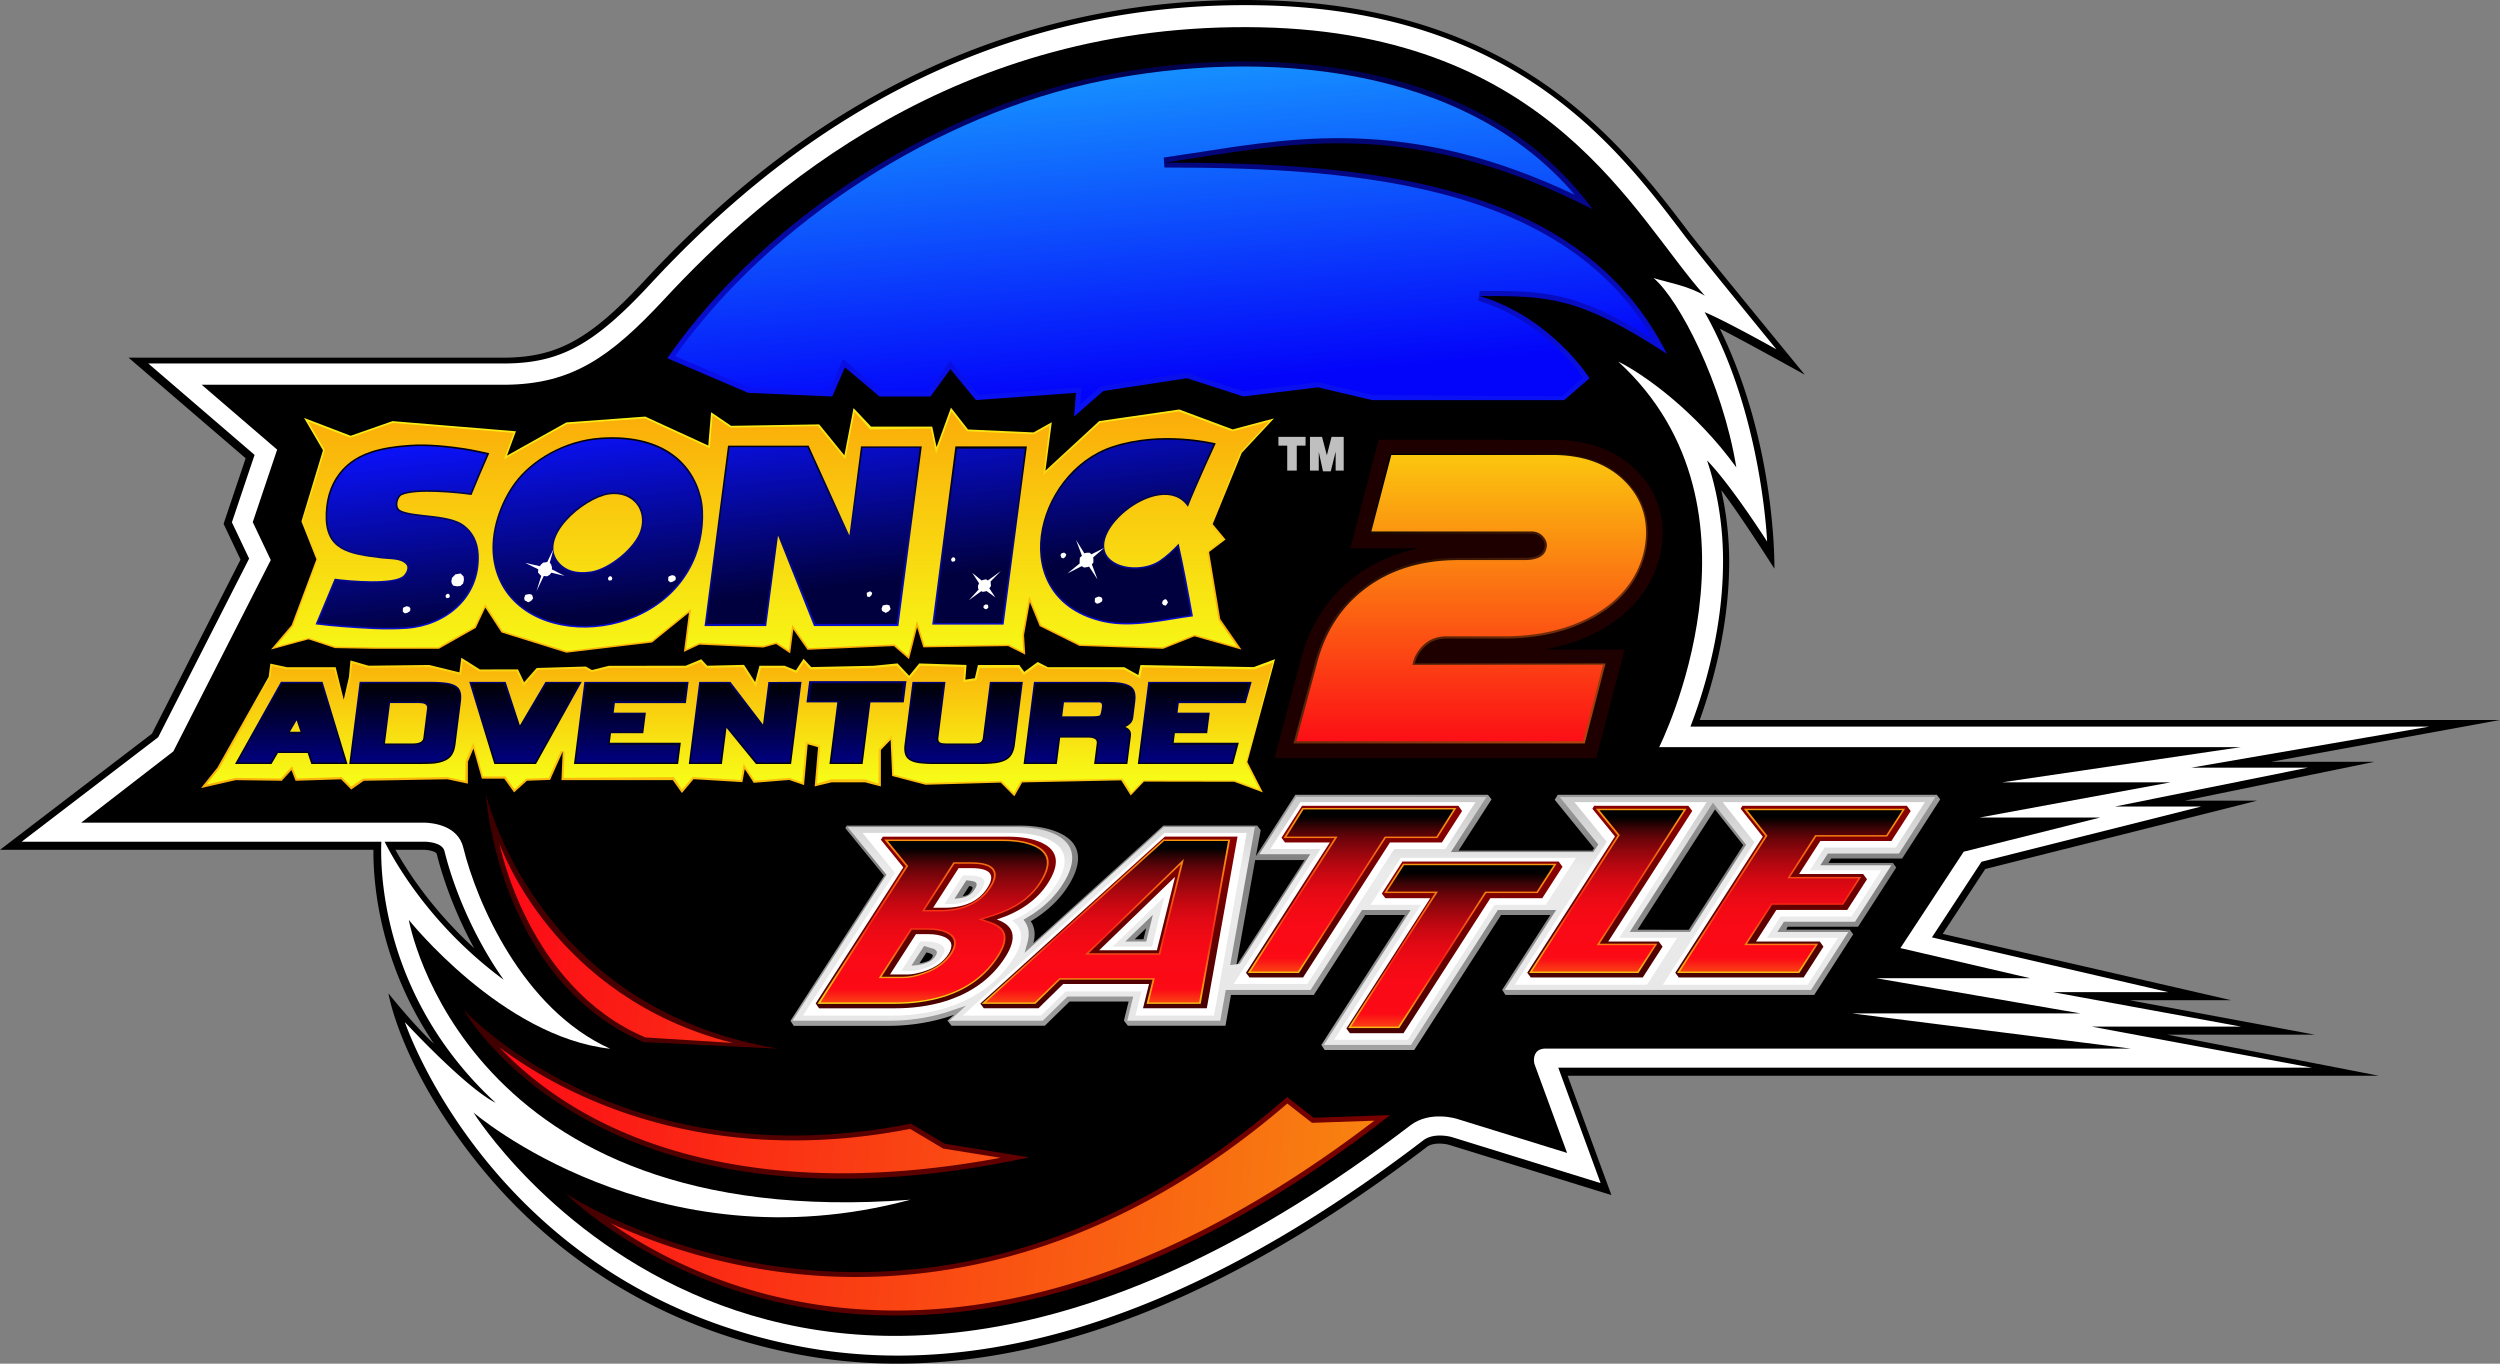 <svg id="레이어_3" data-name="레이어 3" xmlns="http://www.w3.org/2000/svg" xmlns:xlink="http://www.w3.org/1999/xlink" viewBox="0 0 3408.27 1859.08"><rect x="0" y="0" width="3408.27" height="1859.08" fill="#808080" stroke="none"/><defs><style>.cls-1{fill:#fff;}.cls-2{fill:url(#무제_그라디언트_123);}.cls-3{fill:url(#무제_그라디언트_128);}.cls-4{fill:url(#무제_그라디언트_123-2);}.cls-5{fill:url(#무제_그라디언트_128-2);}.cls-6{fill:url(#무제_그라디언트_123-3);}.cls-7{fill:url(#무제_그라디언트_128-3);}.cls-8{fill:url(#무제_그라디언트_164);}.cls-9{fill:url(#무제_그라디언트_150);}.cls-10{fill:url(#무제_그라디언트_189);}.cls-11{fill:url(#무제_그라디언트_185);}.cls-12{fill:url(#무제_그라디언트_194);}.cls-13{fill:url(#무제_그라디언트_185-2);}.cls-14{fill:url(#무제_그라디언트_211);}.cls-15{fill:url(#무제_그라디언트_211-2);}.cls-16{fill:url(#무제_그라디언트_211-3);}.cls-17{fill:url(#무제_그라디언트_211-4);}.cls-18{fill:url(#무제_그라디언트_211-5);}.cls-19{fill:url(#무제_그라디언트_211-6);}.cls-20{fill:url(#무제_그라디언트_211-7);}.cls-21{fill:url(#무제_그라디언트_211-8);}.cls-22{fill:url(#무제_그라디언트_211-9);}.cls-23{fill:url(#무제_그라디언트_177);}.cls-24{fill:url(#무제_그라디언트_177-2);}.cls-25{fill:url(#무제_그라디언트_177-3);}.cls-26{fill:url(#무제_그라디언트_177-4);}.cls-27{fill:url(#무제_그라디언트_177-5);}.cls-28{fill:url(#무제_그라디언트_200);}.cls-29{fill:url(#무제_그라디언트_177-6);}.cls-30{fill:url(#무제_그라디언트_177-7);}.cls-31{fill:url(#무제_그라디언트_177-8);}.cls-32{fill:url(#무제_그라디언트_198);}.cls-33{fill:url(#무제_그라디언트_198-2);}.cls-34{fill:url(#무제_그라디언트_198-3);}.cls-35{fill:url(#무제_그라디언트_198-4);}.cls-36{fill:url(#무제_그라디언트_198-5);}.cls-37{fill:url(#무제_그라디언트_181);}.cls-38{fill:url(#무제_그라디언트_181-2);}.cls-39{fill:url(#무제_그라디언트_199);}.cls-40{fill:url(#무제_그라디언트_181-3);}.cls-41{fill:url(#무제_그라디언트_181-4);}.cls-42{fill:#1f0000;}.cls-43{fill:url(#무제_그라디언트_144);}.cls-44{fill:url(#무제_그라디언트_139);}.cls-45{fill:#bfbfbf;}.cls-46{fill:url(#무제_그라디언트_118);}.cls-47{fill:url(#무제_그라디언트_96);}.cls-48{fill:url(#무제_그라디언트_123-4);}.cls-49{fill:url(#무제_그라디언트_123-5);}.cls-50{fill:url(#무제_그라디언트_123-6);}.cls-51{fill:url(#무제_그라디언트_123-7);}.cls-52{fill:url(#무제_그라디언트_123-8);}.cls-53{fill:url(#무제_그라디언트_123-9);}.cls-54{fill:url(#무제_그라디언트_2);}.cls-55{fill:url(#무제_그라디언트_2-2);}.cls-56{fill:url(#무제_그라디언트_2-3);}.cls-57{fill:url(#무제_그라디언트_2-4);}.cls-58{fill:url(#무제_그라디언트_2-5);}.cls-59{fill:url(#무제_그라디언트_2-6);}.cls-60{fill:url(#무제_그라디언트_86);}.cls-61{fill:url(#무제_그라디언트_86-2);}.cls-62{fill:url(#무제_그라디언트_86-3);}.cls-63{fill:url(#무제_그라디언트_86-4);}.cls-64{fill:url(#무제_그라디언트_86-5);}.cls-65{fill:url(#무제_그라디언트_86-6);}</style><linearGradient id="무제_그라디언트_123" x1="2159.8" y1="3082.3" x2="5432.75" y2="3419.55" gradientTransform="translate(-419.83 -54.93) scale(0.5)" gradientUnits="userSpaceOnUse"><stop offset="0" stop-color="#400000"/><stop offset="1" stop-color="#890000"/></linearGradient><linearGradient id="무제_그라디언트_128" x1="2086.36" y1="3271.68" x2="4873.74" y2="3633.99" gradientTransform="translate(-414.21 -89.15) rotate(-1.97) scale(0.5)" gradientUnits="userSpaceOnUse"><stop offset="0" stop-color="#fc0a16"/><stop offset="1" stop-color="#f7970f"/></linearGradient><linearGradient id="무제_그라디언트_123-2" x1="2206.85" y1="2626.03" x2="5479.77" y2="2963.27" xlink:href="#무제_그라디언트_123"/><linearGradient id="무제_그라디언트_128-2" x1="2159.2" y1="2818.98" x2="4946.48" y2="3181.28" gradientTransform="matrix(0.5, -0.01, 0.01, 0.5, -415.25, -87.82)" xlink:href="#무제_그라디언트_128"/><linearGradient id="무제_그라디언트_123-3" x1="2141.28" y1="3261.72" x2="5414.31" y2="3598.98" xlink:href="#무제_그라디언트_123"/><linearGradient id="무제_그라디언트_128-3" x1="2066.62" y1="3423.27" x2="4853.88" y2="3785.56" xlink:href="#무제_그라디언트_128"/><linearGradient id="무제_그라디언트_164" x1="1607.93" y1="594.88" x2="1607.93" y2="68.75" gradientUnits="userSpaceOnUse"><stop offset="0" stop-color="#0b12ff"/><stop offset="1" stop-color="#00003f"/></linearGradient><linearGradient id="무제_그라디언트_150" x1="1571.98" y1="122.87" x2="1608.6" y2="546.14" gradientUnits="userSpaceOnUse"><stop offset="0" stop-color="#158dff"/><stop offset="1" stop-color="#0304fa"/></linearGradient><linearGradient id="무제_그라디언트_189" x1="1020.16" y1="826.51" x2="992.13" y2="1146.89" gradientUnits="userSpaceOnUse"><stop offset="0" stop-color="#faed16"/><stop offset="1" stop-color="#fbab09"/></linearGradient><linearGradient id="무제_그라디언트_185" x1="1025.2" y1="1077.21" x2="1025.2" y2="904.92" gradientUnits="userSpaceOnUse"><stop offset="0" stop-color="#f7fa16"/><stop offset="1" stop-color="#fbab09"/></linearGradient><linearGradient id="무제_그라디언트_194" x1="1044.29" y1="558.84" x2="1061.58" y2="889.46" xlink:href="#무제_그라디언트_189"/><linearGradient id="무제_그라디언트_185-2" x1="1069.61" y1="920.6" x2="1069.6" y2="574.87" xlink:href="#무제_그라디언트_185"/><linearGradient id="무제_그라디언트_211" x1="1500.08" y1="1077.21" x2="1474.58" y2="932.6" gradientUnits="userSpaceOnUse"><stop offset="0"/><stop offset="1" stop-color="#00007f"/></linearGradient><linearGradient id="무제_그라디언트_211-2" x1="417.65" y1="1080.19" x2="393.38" y2="942.51" xlink:href="#무제_그라디언트_211"/><linearGradient id="무제_그라디언트_211-3" x1="579.89" y1="1072.04" x2="555.34" y2="932.81" xlink:href="#무제_그라디언트_211"/><linearGradient id="무제_그라디언트_211-4" x1="737.41" y1="1048.69" x2="713.12" y2="910.96" xlink:href="#무제_그라디언트_211"/><linearGradient id="무제_그라디언트_211-5" x1="873.61" y1="1059.26" x2="848.09" y2="914.55" xlink:href="#무제_그라디언트_211"/><linearGradient id="무제_그라디언트_211-6" x1="1028.83" y1="1059.02" x2="1003.4" y2="914.8" xlink:href="#무제_그라디언트_211"/><linearGradient id="무제_그라디언트_211-7" x1="1186.12" y1="1047.95" x2="1162.25" y2="912.59" xlink:href="#무제_그라디언트_211"/><linearGradient id="무제_그라디언트_211-8" x1="1344.24" y1="1071.72" x2="1319.41" y2="930.92" xlink:href="#무제_그라디언트_211"/><linearGradient id="무제_그라디언트_211-9" x1="1641.44" y1="1057.14" x2="1616.33" y2="914.74" xlink:href="#무제_그라디언트_211"/><linearGradient id="무제_그라디언트_177" x1="1488.76" y1="946.44" x2="1488.76" y2="1056.41" xlink:href="#무제_그라디언트_211"/><linearGradient id="무제_그라디언트_177-2" x1="414.2" y1="946.44" x2="414.2" y2="1056.41" xlink:href="#무제_그라디언트_211"/><linearGradient id="무제_그라디언트_177-3" x1="569.46" y1="946.44" x2="569.46" y2="1056.41" xlink:href="#무제_그라디언트_211"/><linearGradient id="무제_그라디언트_177-4" x1="732.99" y1="946.44" x2="732.99" y2="1056.41" xlink:href="#무제_그라디언트_211"/><linearGradient id="무제_그라디언트_177-5" x1="877.43" y1="946.44" x2="877.43" y2="1056.41" xlink:href="#무제_그라디언트_211"/><linearGradient id="무제_그라디언트_200" x1="1032.74" y1="946.44" x2="1032.74" y2="1056.41" xlink:href="#무제_그라디언트_211"/><linearGradient id="무제_그라디언트_177-6" x1="1184.49" y1="946.82" x2="1184.49" y2="1056.41" xlink:href="#무제_그라디언트_211"/><linearGradient id="무제_그라디언트_177-7" x1="1330.38" y1="946.44" x2="1330.38" y2="1056.41" xlink:href="#무제_그라디언트_211"/><linearGradient id="무제_그라디언트_177-8" x1="1645.31" y1="946.44" x2="1645.31" y2="1056.41" xlink:href="#무제_그라디언트_211"/><linearGradient id="무제_그라디언트_198" x1="1593.9" y1="921.5" x2="1540.15" y2="616.66" gradientUnits="userSpaceOnUse"><stop offset="0" stop-color="#0b12ff"/><stop offset="1"/></linearGradient><linearGradient id="무제_그라디언트_198-2" x1="596.15" y1="925.86" x2="542.58" y2="622.03" xlink:href="#무제_그라디언트_198"/><linearGradient id="무제_그라디언트_198-3" x1="1143.7" y1="930.13" x2="1082.85" y2="585.03" xlink:href="#무제_그라디언트_198"/><linearGradient id="무제_그라디언트_198-4" x1="1366.64" y1="907.08" x2="1312.65" y2="600.91" xlink:href="#무제_그라디언트_198"/><linearGradient id="무제_그라디언트_198-5" x1="863.79" y1="923.09" x2="808.92" y2="611.92" xlink:href="#무제_그라디언트_198"/><linearGradient id="무제_그라디언트_181" x1="1534.18" y1="515.74" x2="1562.6" y2="774.7" xlink:href="#무제_그라디언트_164"/><linearGradient id="무제_그라디언트_181-2" x1="551.09" y1="620.3" x2="579.51" y2="879.27" xlink:href="#무제_그라디언트_164"/><linearGradient id="무제_그라디언트_199" x1="1104.86" y1="561.36" x2="1133.24" y2="819.98" xlink:href="#무제_그라디언트_164"/><linearGradient id="무제_그라디언트_181-3" x1="1329.3" y1="538.56" x2="1357.63" y2="796.71" xlink:href="#무제_그라디언트_164"/><linearGradient id="무제_그라디언트_181-4" x1="815.39" y1="592.02" x2="843.81" y2="851.07" xlink:href="#무제_그라디언트_164"/><linearGradient id="무제_그라디언트_144" x1="1916.42" y1="665.65" x2="2201.43" y2="1233.27" gradientUnits="userSpaceOnUse"><stop offset="0"/><stop offset="1" stop-color="#fa6516"/></linearGradient><linearGradient id="무제_그라디언트_139" x1="2022.47" y1="1038.54" x2="2022.47" y2="629.3" gradientUnits="userSpaceOnUse"><stop offset="0" stop-color="#fc0a16"/><stop offset="1" stop-color="#fbca0e"/></linearGradient><linearGradient id="무제_그라디언트_118" x1="7239.3" y1="4481.76" x2="7239.3" y2="3465.34" gradientTransform="matrix(0.45, 0, -0.23, 0.36, -517.75, -137.48)" gradientUnits="userSpaceOnUse"><stop offset="0" stop-color="#a6a6a6"/><stop offset="0.75" stop-color="#7f7f7f"/><stop offset="1" stop-color="#999"/></linearGradient><linearGradient id="무제_그라디언트_96" x1="5442.45" y1="4336.35" x2="5442.45" y2="3373.07" gradientTransform="matrix(0.46, 0, -0.05, 0.37, -449.49, -134.12)" gradientUnits="userSpaceOnUse"><stop offset="0" stop-color="#e6e6e6"/><stop offset="0.75" stop-color="#ebebeb"/><stop offset="1" stop-color="#ccc"/></linearGradient><linearGradient id="무제_그라디언트_123-4" x1="4190.06" y1="4200.48" x2="4190.06" y2="3523.8" gradientTransform="matrix(0.46, 0, -0.05, 0.37, -449.61, -134.32)" xlink:href="#무제_그라디언트_123"/><linearGradient id="무제_그라디언트_123-5" x1="4695.36" y1="4200.48" x2="4695.36" y2="3523.8" gradientTransform="matrix(0.46, 0, -0.05, 0.37, -449.61, -134.32)" xlink:href="#무제_그라디언트_123"/><linearGradient id="무제_그라디언트_123-6" x1="5406.85" y1="4085.97" x2="5406.85" y2="3409.3" gradientTransform="matrix(0.46, 0, -0.05, 0.37, -466.48, -151.78)" xlink:href="#무제_그라디언트_123"/><linearGradient id="무제_그라디언트_123-7" x1="5725.46" y1="4293.23" x2="5725.46" y2="3616.49" gradientTransform="matrix(0.46, 0, -0.05, 0.37, -466.48, -151.78)" xlink:href="#무제_그라디언트_123"/><linearGradient id="무제_그라디언트_123-8" x1="6160.97" y1="4085.97" x2="6160.97" y2="3409.3" gradientTransform="matrix(0.46, 0, -0.05, 0.37, -466.48, -151.78)" xlink:href="#무제_그라디언트_123"/><linearGradient id="무제_그라디언트_123-9" x1="6701.23" y1="4085.97" x2="6701.23" y2="3409.3" gradientTransform="matrix(0.46, 0, -0.05, 0.37, -466.48, -151.78)" xlink:href="#무제_그라디언트_123"/><linearGradient id="무제_그라디언트_2" x1="3437.44" y1="2444.64" x2="3437.44" y2="2931.21" gradientTransform="translate(-429.83 -69.93) scale(0.5)" gradientUnits="userSpaceOnUse"><stop offset="0" stop-color="#f7970f"/><stop offset="0.5" stop-color="#f82414"/><stop offset="0.77" stop-color="#f88c14"/><stop offset="1" stop-color="#f8e914"/></linearGradient><linearGradient id="무제_그라디언트_2-2" x1="4686.89" y1="3532.43" x2="4686.89" y2="4183.15" gradientTransform="matrix(0.46, 0, -0.05, 0.37, -449.49, -134.12)" xlink:href="#무제_그라디언트_2"/><linearGradient id="무제_그라디언트_2-3" x1="5400.1" y1="3416.5" x2="5400.1" y2="4068.8" gradientTransform="matrix(0.46, 0, -0.05, 0.37, -449.49, -134.12)" xlink:href="#무제_그라디언트_2"/><linearGradient id="무제_그라디언트_2-4" x1="5718.21" y1="3623.7" x2="5718.21" y2="4273.1" gradientTransform="matrix(0.46, 0, -0.05, 0.37, -449.49, -134.12)" xlink:href="#무제_그라디언트_2"/><linearGradient id="무제_그라디언트_2-5" x1="6154.42" y1="3419.22" x2="6154.42" y2="4068.63" gradientTransform="matrix(0.46, 0, -0.05, 0.37, -449.49, -134.12)" xlink:href="#무제_그라디언트_2"/><linearGradient id="무제_그라디언트_2-6" x1="6695" y1="3419.22" x2="6695" y2="4068.63" gradientTransform="matrix(0.46, 0, -0.05, 0.37, -449.49, -134.12)" xlink:href="#무제_그라디언트_2"/><linearGradient id="무제_그라디언트_86" x1="4183.23" y1="4183.58" x2="4183.23" y2="3534.14" gradientTransform="matrix(0.46, 0, -0.05, 0.37, -449.49, -134.12)" gradientUnits="userSpaceOnUse"><stop offset="0" stop-color="#f7970f"/><stop offset="0.2" stop-color="#fc0a16"/><stop offset="0.38" stop-color="#f90a16"/><stop offset="0.49" stop-color="#f10a15"/><stop offset="0.58" stop-color="#e30914"/><stop offset="0.66" stop-color="#ce0812"/><stop offset="0.73" stop-color="#b40710"/><stop offset="0.8" stop-color="#94060d"/><stop offset="0.87" stop-color="#6d040a"/><stop offset="0.93" stop-color="#410306"/><stop offset="0.98" stop-color="#100101"/><stop offset="1"/></linearGradient><linearGradient id="무제_그라디언트_86-2" x1="4690.63" y1="4184.61" x2="4690.63" y2="3533.88" gradientTransform="matrix(0.46, 0, -0.05, 0.37, -449.9, -134.48)" xlink:href="#무제_그라디언트_86"/><linearGradient id="무제_그라디언트_86-3" x1="5401.08" y1="4070.23" x2="5401.08" y2="3417.83" gradientTransform="matrix(0.46, 0, -0.05, 0.37, -449.9, -134.48)" xlink:href="#무제_그라디언트_86"/><linearGradient id="무제_그라디언트_86-4" x1="5719.19" y1="4274.56" x2="5719.19" y2="3625.11" gradientTransform="matrix(0.46, 0, -0.05, 0.37, -449.9, -134.48)" xlink:href="#무제_그라디언트_86"/><linearGradient id="무제_그라디언트_86-5" x1="6155.44" y1="4070.03" x2="6155.44" y2="3420.59" gradientTransform="matrix(0.46, 0, -0.05, 0.37, -449.9, -134.48)" xlink:href="#무제_그라디언트_86"/><linearGradient id="무제_그라디언트_86-6" x1="6696.04" y1="4070.03" x2="6696.04" y2="3420.59" gradientTransform="matrix(0.46, 0, -0.05, 0.37, -449.9, -134.48)" xlink:href="#무제_그라디언트_86"/></defs><title>SA2BattleLogo</title><path d="M555.91,1176h38.91c10,.32,16.87,3.23,17.49,5.75,4.27,17.45,18.78,69.52,51.06,128.45C605.86,1257.65,571.68,1204.38,555.91,1176Zm2414.85,252h201.68L2920,1381h138.56l-393.2-90.37,58-88.44L3094,1109h-98.63L3254,1056h-140.8l311.91-57h-1091c13-35.92,28.23-87.15,35.67-146a558.41,558.41,0,0,0,4.5-69.53,449.28,449.28,0,0,0-10.82-97.82c26.59,34.68,72.09,106.54,72.45,107.11,0,0,3.22-169-74.39-327.18,31.22,15.68,115.84,62.75,115.84,62.75-1.07-1.32-140.12-170.63-157.14-193.08C2226.61,211.83,2085.1,25.24,1737,17.72,1547.78,13.63,1369,58.13,1205.65,150,1096,211.64,994.53,293.44,895.48,400.07c-73.89,79.56-118.14,104.08-189.36,105h-514S342.6,634.39,351.75,642.24l-30.08,89.4,23.1,48.74c-4.09,8-118.84,233.52-120.75,237.28L16.86,1176H526c0,1-.06,2.86-.06,2.86,0,47.89,9.8,154.24,82.76,261.77-27.86-25.54-62-68.66-62.33-69,0,0,16.49,102.92,126.77,238,76.06,93.2,213.12,212.64,432,254.29,258.75,49.23,547-45.91,856.85-282.76,9-6.88,25-4.46,30.36-2.94l221.35,68.48s-51.73-141-59.7-162.7H3259.89l-289.29-56.15" transform="translate(-16.86 -17.46)"/><path class="cls-1" d="M1211.27,156c-108.8,61.29-209.52,142.66-307.9,248.77-76,82-121.91,107.31-196.3,108.21H219S343,619.68,363.93,637.63c-8,23.7-30.91,91.88-30.91,91.88L356.49,779c-10.88,21.35-123.91,243.46-123.91,243.46L46.35,1165h550c5.75.18,23.75,1.64,26.55,13,11.17,45.71,37.37,113.88,80.64,175.17C583.87,1265,537.3,1156.71,537.3,1156.71S516.23,1358.14,692.67,1521c-41-20.47-123.84-110.08-123.84-110.08s120.88,362.64,539.08,442.22c257.69,49,543.77-47.43,849.24-281,14.85-11.36,38.59-4.61,38.82-4.54l203,62.8L2141.26,1473H3168.71l-300.46-56H3072l-256.53-47h157.29l-322.1-74.61,67.59-103.09,299.56-75.3H2900.25l263-53H3004.37l324.6-56H2321.47c13.61-35.35,31.68-91.39,40-157.08a546.07,546.07,0,0,0,4.43-68.46c0-49.13-7.61-95-21.8-137.34,33,33.93,81.89,110.61,81.89,110.61s-7.28-175.27-85.17-312.72c28.83,12,97.88,50.74,97.88,50.74s-107.6-131.71-124.93-154.6c-92.54-122.24-232.4-307-575.92-314.42C1550.3,20.69,1373.15,64.86,1211.27,156Z" transform="translate(-16.86 -17.46)"/><path d="M2746.38,1084l325.69-48H2278.83s163.45-325-55.91-525.67c36.2,17.85,106.7,69,161.1,144.37-18.83-115.08-78.07-229-112.86-258.18,19.08,6,47.74,10.58,70,24.19-96.61-107.38-209.46-357.47-604.91-366-416.37-9-678.93,225.53-813.64,370.55C848,505.55,796.18,540.93,706.57,542H291.83L394.7,630.45l-33.25,98.84L386,781,253.17,1041.84,127.53,1139H595.85c11,.3,45.21,3.69,52.6,33.93,18.17,74.31,80.84,220.56,200.35,274.3-147.28-16-274.57-175.62-274.57-175.62s74,427.76,683.76,381.47c-349.06,93.86-595.73-119-595.73-119s419.42,673.52,1277.28,17.66c27.09-20.71,63.64-8.91,63.64-8.91l150.1,46.43-44.58-121.5s-2.32-8.42,2.12-15c3.17-4.73,8.9-5.62,12-5.76h798.75l-380.18-48H2853l-278.66-48h210L2607.69,1310l86.3-131.41L2880.07,1132H2715.62l260.55-48Z" transform="translate(-16.86 -17.46)"/><path class="cls-2" d="M648.91,1393.88S828.28,1722.05,1420,1595.3l-115-18.58L1259,1549.3C860.49,1628.3,648.91,1393.88,648.91,1393.88Z" transform="translate(-16.86 -17.46)"/><path class="cls-3" d="M816.74,1536.6c102.74,57,283,111.67,564.05,59.29l-78.16-12.62-45-26.78c-206.34,40.26-361.83-4.38-456.07-49.08a617.64,617.64,0,0,1-103.88-62.14C723.66,1472.73,762.34,1506.42,816.74,1536.6Z" transform="translate(-16.86 -17.46)"/><path class="cls-4" d="M679.11,1099.27s15.38,252.84,214.9,338.85l183.56,9C745.14,1391.45,679.11,1099.27,679.11,1099.27Z" transform="translate(-16.86 -17.46)"/><path class="cls-5" d="M896.69,1431.82l119.4,7.52c-246.85-62-318.29-271.95-318.29-271.95S735.66,1363.41,896.69,1431.82Z" transform="translate(-16.86 -17.46)"/><path class="cls-6" d="M788.46,1644.82S1215.92,2082.11,1912,1537.67l-104.32,3.59-36-28.18C1260.05,1957.64,788.46,1644.82,788.46,1644.82Z" transform="translate(-16.86 -17.46)"/><path class="cls-7" d="M1092,1753A814.66,814.66,0,0,1,849.33,1685c49.9,34.72,131.95,80.61,242.07,103.91,111.47,23.59,229.31,19.72,350.24-11.55,145.95-37.72,296.88-116,448.86-232.06l-85,2.94s-26.93-21-33.65-26.32C1509,1748.12,1257.24,1772.62,1092,1753Z" transform="translate(-16.86 -17.46)"/><path class="cls-8" d="M2034.36,421c92.56,0,134,0,255,78.84-117-233.46-404.11-260.74-685-260.74,153.29-21.23,322.66-69.74,583.75,63.66C2032.69,90.5,1729.57,78.37,1518.73,120.83s-450.82,181.9-592.18,385L1036.84,553l114.59,5,17.36-39.67L1215.9,558h69.43l27.29-37.28,34.71,42.15L1483.72,553l-2.48,32.24,39.67-34.72L1635,533.13l76.88,24.8,101.67-12.4L1887.91,563H2149.3l34.55-29.87S2133.16,451.3,2034.36,421Z" transform="translate(-16.86 -17.46)"/><path class="cls-9" d="M2032.35,427.46l2-13.39c87.47,0,130.45,0,236.17,65.6-53.83-91.88-140.49-154.62-264.2-191.28-126.52-37.49-274.2-42.54-402-42.54l-.94-13.63,52.13-7.85c135.88-21.27,289.19-45.23,508.2,58.7-152.07-178.94-429-198.82-643.66-155.6-224.61,45.23-452.32,192.21-582.89,375.44l101.17,43.2c2.41.1,100.07,4.43,108.66,4.75,3-6.8,19.16-43.81,19.16-43.81l52.22,44h63.47c3.51-4.77,30.43-41.5,30.43-41.5s34.13,41.44,38.06,46.23l140.79-10.24s-1.2,15.7-1.8,23.44l28.56-25,117.64-17.9,77,24.83,101.38-12.36s73.37,17.11,74.82,17.46l258,1.69L2174.85,532C2162.59,514.68,2114.15,452.57,2032.35,427.46Z" transform="translate(-16.86 -17.46)"/><polygon class="cls-10" points="1738.26 898.61 1709.25 909.45 1554.77 906.65 1551.93 920.29 1532.68 909.56 1428.52 909.56 1414.69 902.48 1396.37 915.95 1389.61 906.56 1333.22 906.56 1329.03 924.57 1316.1 926.57 1317.66 906.51 1253.2 904.47 1239.45 921.25 1223.62 904.41 1191.13 907.62 1105.92 909.43 1095.5 898.04 1085.06 913.89 1069.47 907.56 1035.37 907.56 1029.47 929.83 1014.35 906.4 964.19 907.57 955.99 898.77 934.93 907.56 829.9 907.73 807.01 913.48 798.6 908.7 731.66 910.68 714.49 930.11 706.19 912.56 654.28 912.68 628.91 896.66 626.32 916.63 585.18 906.56 502.51 907.56 477.76 900.42 475.74 922.72 468.62 953.87 457.6 909.56 391.2 909.56 368.55 904.72 366.28 922.6 296.29 1046.55 274.06 1074.38 321.47 1063.56 384.12 1064.45 397.35 1049.89 402.95 1064.45 465.05 1062.45 478.85 1076.37 495.93 1064.45 609.91 1062.39 637.89 1068.36 637.89 1038.54 645.43 1020.65 656.92 1061.56 687.43 1061.56 700.86 1080.26 718.44 1064.38 749.95 1063.26 767.15 1024.63 765.39 1063.56 917.27 1063.56 929.64 1081.13 945.51 1062.26 1012.11 1066.3 1015.35 1048.47 1027.62 1067.23 1076.03 1063.32 1096.17 1070.33 1101.14 1014.7 1115.27 1018.67 1110.65 1072.13 1133.75 1066.56 1179.49 1066.56 1200.89 1072.21 1200.9 1022.43 1214.2 1008.56 1216.28 1057.92 1261.77 1069.87 1364.37 1066.95 1382.86 1085.62 1393.55 1066.67 1528.58 1063.87 1541.55 1084.45 1559.54 1065.56 1682.63 1065.77 1721.71 1080.3 1700.49 1038.87 1738.26 898.61"/><path class="cls-11" d="M1752.17,920.76,1727.38,930l-153.1-2.77c-.65,3.11-3.14,15.09-3.14,15.09l-22-12.23L1444.8,929l-12.89-5.5-19.22,14.12-7.56-9.83-52.9.33c-.78,3.2-4.11,16.77-4.11,16.77L1330,947.68s1.27-16.43,1.6-20.63l-60.23-1.92-14.87,18.14s-15.41-16.37-17-18.12l-31.15,3.1-86.66,1.84-8.88-9.71L1103,935.17s-16.2-6.79-17.17-7.21l-31.45.22c-.88,3.34-6.95,26.24-6.95,26.24l-17.64-27.36-49.85,1.16-7.74-8.3c-3,1.19-19.81,8.1-19.81,8.1H847.11l-23.64,5.84-8.71-5.08c-1.51.05-62.65,1.93-65,2L730.65,953l-9.35-20.28-51.22.13-22.21-14-2,15.56-.4,3L602,927l-83.11,1L497,921.7c-.44,4.82-1.72,18.91-1.72,18.91L488.17,972l-5.19.06s-9.52-38.27-10.47-42.06H407.69l-19.95-4.27c-.53,4.11-2,15.41-2,15.41l-70,124-17.53,22,39.95-9.11,61.56.87L415.07,1062s5.41,14,6.47,16.83l61.15-2,13,13.09,15.82-11,114.75-2.07,25,5.33c.08-5.25.4-26.88.4-26.88l10.71-25.52,13,46.21h30.39s9.77,13.86,12.46,17.61c3.44-3.12,16-14.5,16-14.5L765,1078l16.5-37.06,5.24,1.23s-1.4,30.81-1.62,35.75l150.47-1s8.35,12.73,11.17,17c3.44-4.08,14.39-17.11,14.39-17.11s61.05,3.7,65.55,4l4-22.19,15.13,23.15,47.36-3.84s12.75,4.45,17.38,6c.55-6.13,5-55.41,5-55.41l19.49,5.48s-3.91,45.18-4.48,51.85c5.27-1.39,19.69-5.94,19.69-5.94h46.47s13,4.63,17.83,6c0-6.23,0-47,0-47l18.54-19.33s2.11,50.16,2.27,53.88l43.27,11.37L1382.3,1082l16.83,17c2.48-4.39,9.7-17.21,9.7-17.21l138.49-2.86s9.21,14.61,12,19c3.64-3.83,16.42-16.83,16.42-16.83l125,.21,33,12.28-18.52-36.15S1750,930,1752.17,920.76Z" transform="translate(-16.86 -17.46)"/><polygon class="cls-12" points="1736.89 570.4 1680.56 585.41 1607.7 558.25 1498.49 574.08 1425.29 641.63 1433.9 575.6 1409.08 589.51 1319.67 585.48 1296.43 555.74 1276.81 609.5 1270.91 581.56 1187.49 581.56 1163.62 556.32 1151.16 620.75 1116.79 578.56 996.74 580.54 969.42 561.98 965.59 607.4 879.72 567.94 772.12 575.88 691.18 621.12 703.38 587.96 535.12 574.13 478.08 594.09 414.5 569.74 440.29 613.83 410.94 710.86 431.38 762.47 397.61 852.27 369.38 885.54 420.55 871.59 456.72 883.56 511.65 884.56 598.3 884.56 648.56 856.09 661.64 828.34 683.78 862.28 772.17 889.85 888.95 875.95 939.28 835.12 932.36 888.73 953.44 878.87 1040.67 882.78 1058.02 877.94 1077.26 890.73 1081.51 858.07 1100.89 885.88 1218.62 880.79 1239.28 898.67 1250.3 855.15 1258.75 882.56 1374.38 880.81 1397.72 892.49 1396.09 865.79 1404.02 820.97 1417.42 853.64 1471.54 880.57 1585.73 884.55 1628.42 867.54 1692.56 885.66 1663.61 843.94 1648.33 752.55 1670.79 735.54 1653.28 714.55 1692.88 617.45 1736.89 570.4"/><path class="cls-13" d="M1697,605.54s-71.91-26.83-73-27.21c-1.2.17-106.12,15.38-107.74,15.6-1.23,1.15-77.11,71.18-77.11,71.18s7.9-60.65,8.82-67.69l-21.65,12.12-91.07-4.11s-17.15-21.94-21.22-27.16c-2.63,7.23-18.06,49.51-18.06,49.51l-2.87,7.84s-6.59-31.27-7.18-34l-82.8,1.37L1181.8,578.9c-1.63,8.5-12.5,64.67-12.5,64.67l-37-45.15-119.57,2s-19.12-13-24.41-16.59c-.59,7-3.77,44.74-3.77,44.74L896,587.82,789.5,595.68,704,643.5s11.65-31.7,13.21-35.9L552,594l-57.42,20.1L436.71,592l22.83,39s-29,95.85-29.41,97.24l20.47,51.7-34.21,91-24.21,28.54,45.45-12.4s35.84,11.86,36.51,11.94l54.66,1h86c1.15-1.73,47.4-27.1,48.88-27.92l14.62-31,24,36.8,87.24,27.21,115.51-13.77,54.07-43.86s-6.31,48.82-7.12,55.12l18.07-8.47s86.67,3.9,87.46,3.92l18-5s12.28,8.15,16.79,11.16c.81-6.18,4.56-35,4.56-35l22.22,31.9L1236.55,896l18.34,15.87C1256.55,905.32,1267,864,1267,864s9.65,31.55,10.4,34l114.68-1.73,19.93,10c-.37-6-1.38-22.65-1.38-22.65l9.43-53.3,16.15,39.36,53,26.4L1602.4,900l43-17.12,58.27,16.47-25.47-36.72-15.57-93.08,21.7-16.44-16.86-20.21,40.21-98.65s31.56-33.72,39.37-42.08Z" transform="translate(-16.86 -17.46)"/><path class="cls-14" d="M1545.71,948.37q-8.14-1.35-22.87-1.35h-96.35l-14.2,112h45.35l4.57-36h37.86c8.62,0,12.61,2.55,12,7.6l-3.61,28.4h45.34l4.85-38.24q1.13-8.82-7.56-12.21,9.68-4.53,10.72-12.68l2.8-22.18c1-7.68.06-13.5-2.77-17.42S1553.61,949.73,1545.71,948.37Zm-26.54,32.45q-1.34,10.42-2.85,11.81t-12.2,1.39H1465l2.41-19h48.37Q1519.81,975.71,1519.17,980.82Z" transform="translate(-16.86 -17.46)"/><path class="cls-15" d="M399.85,947l-62.61,112H387l8.82-15h40.46l5,15H490.6l-34-112Zm12.33,68,9.08-15.47,5.26,15.47Z" transform="translate(-16.86 -17.46)"/><path class="cls-16" d="M624.91,948.15A165.47,165.47,0,0,0,603.34,947H507.19L493,1059h96.15q14.07,0,20.36-.67,13.59-1.81,20.18-7.7t8.17-18.33l7.43-58.61c1-8.13,0-14.14-3.09-18S633.34,949.35,624.91,948.15ZM599,983.72l-5,39.82Q593,1031,580,1031H541.66l7-55h38.29c4.28,0,7.16.39,8.65,1.13Q599.67,978.74,599,983.72Z" transform="translate(-16.86 -17.46)"/><polygon class="cls-17" points="743.71 929.56 708.76 988.93 689.33 929.56 639.73 929.56 673.94 1041.56 730.7 1041.56 793.08 929.56 743.71 929.56"/><polygon class="cls-18" points="782.48 1041.56 924.47 1041.56 928.15 1012.56 831.35 1012.56 832.99 999.56 876.99 999.56 880.54 971.56 836.65 971.56 838.29 958.56 935.07 958.56 938.75 929.56 796.67 929.56 782.48 1041.56"/><polygon class="cls-19" points="1040.19 987.79 995.76 929.56 953.25 929.56 939.06 1041.56 984.19 1041.56 990.43 992.33 1030.63 1041.56 1078.5 1041.56 1092.7 929.56 1047.55 929.79 1040.19 987.79"/><polygon class="cls-20" points="1103.17 928.56 1099.5 957.56 1141.46 957.56 1130.81 1041.56 1176.04 1041.56 1186.69 957.56 1232.07 957.56 1235.74 928.56 1103.17 928.56"/><path class="cls-21" d="M1356.75,1023.51c-.43,3.34-2,5.54-4.91,6.6-1.84.61-4.9.91-9.21.91h-34.25q-6.47,0-9-.91c-2.58-1.06-3.65-3.26-3.23-6.6l9.7-76.49h-45l-10.81,85.3q-1.53,12,3,17.88c3,3.92,8.52,6.48,16.59,7.69a166.05,166.05,0,0,0,22.19,1.13h60.07a172.68,172.68,0,0,0,22.39-1.13q12.68-1.82,18.69-7.69t7.53-17.88l10.81-85.3h-44.87Z" transform="translate(-16.86 -17.46)"/><polygon class="cls-22" points="1698.2 958.56 1706.42 929.56 1565.42 929.56 1551.22 1041.56 1681.05 1041.56 1688.86 1012.56 1600.09 1012.56 1601.74 999.56 1645.74 999.56 1649.29 971.56 1605.39 971.56 1607.04 958.56 1698.2 958.56"/><path class="cls-23" d="M1545.23,950.35a146.73,146.73,0,0,0-22.55-1.33h-94.37c-.52,4.14-13.17,103.86-13.69,108h41c.48-3.83,4.56-36,4.56-36h40.14c12.58,0,14.55,5.32,14,9.78,0,0-2.85,22.52-3.32,26.22h41c.5-3.91,4.59-36.17,4.59-36.17.64-5-1.39-8.26-6.37-10.22l-4.51-1.76,4.78-2.22c5.65-2.65,8.68-6.17,9.27-10.78l2.81-22.26c.92-7.16.09-12.58-2.44-16.1S1552.57,951.61,1545.23,950.35Zm-24.31,30.54c-1.29,10.21-2.47,12-3.57,13.05S1514.2,996,1503.6,996H1463l.27-2.2,2.64-20.8h49.88l.21,0C1518.14,973.43,1521.68,975,1520.92,980.89Z" transform="translate(-16.86 -17.46)"/><path class="cls-24" d="M438.1,1042s4.26,12.82,5,15H487.7c-1.72-5.67-32-105.41-32.76-108H401.07c-1.44,2.59-57.19,102.33-60.36,108h45.08l8.83-15Zm-27.93-27.08,11.77-20,7.85,23.12H408.37Z" transform="translate(-16.86 -17.46)"/><path class="cls-25" d="M624.49,950.13A165.72,165.72,0,0,0,603.18,949H509c-.53,4.14-13.17,103.86-13.69,108h94.16c9.31,0,16.09-.23,20.17-.66,8.45-1.13,14.78-3.5,18.76-7s6.39-9.18,7.37-16.88l7.46-58.82c1-7.57,0-13.15-2.71-16.58S632.36,951.26,624.49,950.13Zm-23.35,33.71-5,39.57c-.56,4.39-3.87,9.61-16.51,9.61H539.28l.28-2.19,7.2-56.81h40.33c4.71,0,7.76.43,9.59,1.35C599,976.26,601.81,978.53,601.14,983.84Z" transform="translate(-16.86 -17.46)"/><path class="cls-26" d="M761.9,949l-37,62.9L704.3,949H659.5c1.72,5.67,32.19,105.41,33,108h53.86c1.45-2.59,57-102.33,60.15-108Z" transform="translate(-16.86 -17.46)"/><path class="cls-27" d="M815.6,949c-.53,4.14-13.17,103.86-13.7,108H939.32c.43-3.4,2.62-20.61,3-24H845.58l2.28-18h43.92c.43-3.4,2.61-20.6,3-24H850.88l2.28-18h96.76c.43-3.4,2.62-20.6,3.05-24Z" transform="translate(-16.86 -17.46)"/><path class="cls-28" d="M1066.55,949.25c-.51,4-7.86,62-7.86,62L1011.2,949H971.93c-.52,4.14-13.17,103.86-13.69,108H998.9c.51-4,6.71-52.94,6.71-52.94l43.25,52.94h44.69c.52-4.14,13.16-103.83,13.69-108Z" transform="translate(-16.86 -17.46)"/><path class="cls-29" d="M1245.5,973l3-24H1123.47l-3,24h40.48s-10.12,79.84-10.65,84h40.61c.53-4.16,10.65-84,10.65-84Z" transform="translate(-16.86 -17.46)"/><path class="cls-30" d="M1398.44,1032.43,1409,949h-40.55l-9.42,74.29a9.92,9.92,0,0,1-6.6,8.63c-2.21.73-5.49,1.08-10.11,1.08h-34.25c-4.63,0-7.83-.35-9.77-1-2.46-1-5.16-3.3-4.49-8.66l9.42-74.29h-40.56c-.53,4.17-10.57,83.41-10.57,83.41-.94,7.45-.08,13,2.6,16.52s7.82,5.84,15.34,7A165.06,165.06,0,0,0,1292,1057h60.28a172.29,172.29,0,0,0,22.14-1.11c7.84-1.12,13.65-3.46,17.23-7S1397.5,1039.87,1398.44,1032.43Z" transform="translate(-16.86 -17.46)"/><path class="cls-31" d="M1584.34,949l-13.68,108h125.59l6.34-24h-88.26l2.28-18h43.91c.43-3.4,2.62-20.6,3-24h-43.94l2.28-18h91.39l6.66-24Z" transform="translate(-16.86 -17.46)"/><path class="cls-32" d="M1598,781.39c-16.38,11.16-43.18,12.72-60.46,3.42-57.4-31,62.07-131.51,98.78-76.39,11.57-29.53,38-86.6,38-86.6-5-1-73.8-17.84-140.41,3.85-108.88,35.46-149.18,210.38-11.68,240.1,39.44,8.53,84.56-3.38,121-8-6-33.78-12.09-66.34-19.48-99.2C1616.25,766.68,1607.25,775.08,1598,781.39Z" transform="translate(-16.86 -17.46)"/><path class="cls-33" d="M564.67,692.52c19.34-8.77,77.94-2.65,95-.2,7.87-19.27,15.91-38.15,24.22-57-2.15-.47-23-5.31-33.91-6.85-20.8-3-47.92-6.46-75-4.56-40,2.74-71.33,10.87-92.07,34.21-13.13,14.71-21.23,34.24-22.12,59.29-1.87,50.84,31.29,55.87,76.41,61.41,12.31,1.51,25.84,0,33.35,8.13,4.17,4.54-.43,11.92-3.14,14.84-12,12.68-74.73,7.34-94.21,4.56,0,0-26.12,62.29-26.13,62.36,10.95,1.42,25.46,3,36.72,3.77,27.77,2,57,4.38,87.32,2.29,54-3.83,101.33-42.51,98.44-101.49-.9-18.21-8.55-31.18-20-39.91-20.61-15.71-68.87-11.29-86.61-20.27C555.2,709.17,559.1,695.05,564.67,692.52Z" transform="translate(-16.86 -17.46)"/><polygon class="cls-34" points="1157.96 730 1102.4 607.56 992.54 607.56 960.5 853.56 1044.59 853.56 1060.67 730.12 1109.75 853.56 1224.78 853.56 1256.69 608.56 1173.79 608.56 1157.96 730"/><polygon class="cls-35" points="1270.88 851.56 1368.2 851.56 1399.97 608.56 1302.53 608.56 1270.88 851.56"/><path class="cls-36" d="M835.59,614.08c-49,3.35-93.83,29.86-117.25,61.57-19.11,25.84-34.31,66.28-29.11,103.76,17.55,126.5,227.42,124.82,276.65-4.56,9.43-24.83,12.45-57.29,6.79-79.81C959.85,644,915.34,608.55,835.59,614.08Zm54.32,126.56c-7.23,23-42.21,52-67.29,55.87-20.8,3.18-34.1-1.91-42.92-11.4-31.39-33.71,33.13-88.68,67.39-93.51C878.16,687.23,899.05,711.42,889.91,740.64Z" transform="translate(-16.86 -17.46)"/><path class="cls-37" d="M1599.22,783.11c-17.26,11.77-44.93,13.36-63,3.64-17.14-9.25-17.76-23.29-15.27-33.44,6.12-24.89,38.3-53.52,68.87-61.26,19.6-5,35.61-.56,45.9,12,10.68-26.58,30.69-70.25,35.42-80.55-23.37-5-81.13-13.83-136.72,4.28-52.66,17.15-93.54,71-97.18,128-3.52,55.21,28.53,95.55,85.76,107.93,29.83,6.45,63.63.93,93.44-4l24.11-3.65c-5.32-29.6-11.13-61-18.21-92.89A156.34,156.34,0,0,1,1599.22,783.11Z" transform="translate(-16.86 -17.46)"/><path class="cls-38" d="M667.23,773.65c-.81-16.43-7.3-29.39-19.27-38.5-11.51-8.79-32.71-11.12-51.4-13.17-13.95-1.53-27.12-3-34.91-6.92-4-2-5.95-6.49-5.23-12.17.58-4.58,3.16-10.37,7.46-12.32,21.12-9.59,82.82-2.19,94.44-.68,7.09-17.33,14.48-34.72,22.49-52.94-14.63-3.3-25.24-5.43-31.42-6.31-23.71-3.4-49.14-6.31-74.51-4.54-45.29,3.11-72.28,13.07-90.26,33.3-13.42,15.05-20.66,34.51-21.5,57.81-1.83,50,31.92,54.19,74.66,59.44l8.67.71c9.67.61,19.66,1.24,25.94,8,4.8,5.2.66,13.43-3.3,17.71-14,14.79-82.33,7.15-94.5,5.65-1.39,3.33-22.54,53.8-24.34,58.08,11.27,1.41,24.3,2.74,34,3.43l6,.44c26.09,1.87,53.06,3.8,81,1.86s54.14-13.71,71.75-32.19C660.1,822.41,668.49,799.34,667.23,773.65Z" transform="translate(-16.86 -17.46)"/><path class="cls-39" d="M1192.67,628C1192.12,632.43,1176,756,1176,756L1117.61,627H1011.39c-.55,4.26-30.84,236.74-31.39,241h79.68l15.76-120.94,4.49-1s47.54,119.55,48.49,121.92h111c.56-4.27,30.71-235.73,31.26-240Z" transform="translate(-16.86 -17.46)"/><path class="cls-40" d="M1321.5,629c-.55,4.27-30.45,233.73-31,238H1383c.56-4.27,30.57-233.72,31.12-238Z" transform="translate(-16.86 -17.46)"/><path class="cls-41" d="M970.4,695.79c-13.95-55.51-63.13-84.5-134.93-79.51-45.17,3.08-90.42,26.82-115.27,60.47-16.64,22.5-34.13,62.73-28.66,102.12,9.51,68.58,72.5,92.43,123.56,92,51.76-.42,121.73-26,148.6-96.57C973.07,749.67,975.82,717.36,970.4,695.79ZM892.15,741c-7.55,24-43.24,53.64-69.43,57.65-19.85,3-34.52-.88-44.85-12a31.59,31.59,0,0,1-8.57-26.55,48.37,48.37,0,0,1,4.42-14.3C786.9,718,824,692.69,847,689.43c15.28-2.15,29.14,2.28,38,12.14C894.22,711.75,896.8,726.13,892.15,741Z" transform="translate(-16.86 -17.46)"/><polygon class="cls-1" points="1477.91 773.72 1481.81 773.24 1484.79 772.51 1496.3 790.04 1488.56 769.4 1490.55 767 1490.66 762.44 1490.26 760.03 1505.23 747 1487.93 755.71 1485.58 753.56 1481.49 753.56 1478.28 754.28 1466.96 736.07 1475 757.67 1472.21 760.28 1471.89 764.6 1471.9 768.2 1455.14 781.83 1474.62 771.9 1477.91 773.72"/><polyline class="cls-1" points="1493.23 815.12 1497.7 813.25 1501.34 814.19 1502.91 816.54 1502.48 819.83 1498.89 822.18 1495.48 823.1 1492.5 820.76 1492.65 816.07"/><polygon class="cls-1" points="1585.2 818.94 1588.32 816.76 1590.47 817.7 1592.3 821.12 1590.8 823.92 1588.85 825.78 1585.6 824.54 1584.19 822.36 1585.2 818.94"/><polygon class="cls-1" points="1445.67 756.62 1447.3 754.31 1450.71 753.32 1453.71 755.63 1452.62 758.91 1450.01 761.22 1447.14 760.57 1445.67 756.62"/><polygon class="cls-1" points="740.35 767.08 737.09 770.08 736.19 771.91 715.91 767.34 733.79 776.1 733.49 780.53 736.32 783.66 737.91 785.08 731.43 805.96 741.33 785.23 745.8 785.7 749.14 783.78 751.65 780.8 769.62 785.08 752.35 776.21 752.54 773.64 751.46 769.95 749.54 766.9 754.73 748.32 746 766.27 740.35 767.08"/><polygon class="cls-1" points="1296.61 762.31 1298.38 759.98 1300.61 759.79 1301.99 761.01 1302.49 763.31 1301.59 765.12 1298.2 765.83 1297.05 764.57 1296.61 762.31"/><polygon class="cls-1" points="1341.02 825.8 1343.74 823.94 1346.89 824.58 1347.48 828.2 1345.13 830.52 1342.69 830.2 1340.7 828.29 1341.02 825.8"/><polygon class="cls-1" points="1203.51 825.38 1209.01 824.31 1212.63 825.38 1214.15 830.22 1211.57 833.44 1207.54 835.58 1202.53 832.9 1201.87 829.68 1203.51 825.38"/><polygon class="cls-1" points="1181.58 808.21 1186.15 806.05 1189.09 808.21 1188.14 811.42 1185.1 814.1 1182.02 813.04 1181.58 808.21"/><polygon class="cls-1" points="1333.41 798.35 1333.27 801.9 1334.26 803.53 1320.87 818.31 1337.79 805.97 1339.95 806.94 1343.64 806.17 1345.05 805.82 1356.99 814.45 1348.76 802.08 1350.98 798.97 1350.7 795.57 1350.47 792.79 1364.48 778.51 1346.77 791.36 1344.38 789.78 1341.3 790.35 1338.25 791.38 1325.39 780.92 1334.71 795.09 1333.41 798.35"/><polygon class="cls-1" points="716.23 810.91 721.74 809.84 725.36 810.91 726.88 815.75 724.31 818.97 720.28 821.11 715.26 818.43 714.6 815.22 716.23 810.91"/><polygon class="cls-1" points="828.86 788.12 830.64 785.8 832.86 785.59 834.25 786.83 834.75 789.11 833.85 790.93 830.46 791.65 829.3 790.38 828.86 788.12"/><polyline class="cls-1" points="911.71 785.95 916.17 784.07 919.81 785.01 921.38 787.35 920.95 790.65 917.36 792.99 913.96 793.93 910.98 791.57 911.12 786.89"/><polyline class="cls-1" points="549.86 828.31 554.33 826.44 557.96 827.37 559.53 829.72 559.1 833.01 555.51 835.36 552.11 836.29 549.13 833.95 549.27 829.26"/><polygon class="cls-1" points="607.39 812.02 609.17 809.69 611.39 809.49 612.77 810.73 613.27 813.02 612.38 814.82 608.99 815.55 607.83 814.28 607.39 812.02"/><polygon class="cls-1" points="616.03 795.72 617.97 798.44 622.96 799.33 627.59 798.88 631.36 795.52 632.49 790.6 632.1 786.09 628.04 781.79 620.84 783.04 616.3 787.75 615.3 792.54 616.03 795.72"/><path class="cls-42" d="M1912.82,617h-16.44l-38.57,148h94c-34.43,6.9-64.81,20.45-90.41,40.68C1826.06,833.14,1802,871,1789.8,918.24L1754.4,1051l438.59,0L2231.59,903H2121.8c28.54-5,54.48-13.89,77.41-26.68,42-23.62,68.85-56.6,79.74-98a146.4,146.4,0,0,0,4.3-29.55c0-.21,0-.41,0-.64,1.28-36.68-12.09-68.08-39.76-93.34-27.36-25-64.21-37.66-109.51-37.66Z" transform="translate(-16.86 -17.46)"/><path class="cls-43" d="M2229.28,668.57q-35.62-32.54-96-32.55H1912l-28.42,109h221.26a17.35,17.35,0,0,1,14,6.53q5.39,6.56,3.13,13.4Q2118.84,778,2095.59,778h-89.71q-79.32,0-132,41.62-47.87,37.17-64.52,101.85L1780.19,1031l397.15,0,28.42-109-260,0q3.18-13.46,14.62-23.73T1988.52,888h78.36q71.13,0,122.63-28.7,55.6-31.27,69.85-85.49a126.92,126.92,0,0,0,3.68-25.52Q2264.92,701.1,2229.28,668.57Z" transform="translate(-16.86 -17.46)"/><path class="cls-44" d="M2227.79,669.65c-23.2-21.17-55-31.91-94.39-31.91H1913.62c-1,3.91-25.65,98.39-27.18,104.29h218.43a20.36,20.36,0,0,1,16.42,7.64c3.11,3.79,4.6,7.71,4.44,11.72a15.86,15.86,0,0,1-.8,4.34c-2.45,10.07-12.46,15.29-29.74,15.29h-89.74c-51.78,0-95.45,13.75-129.78,40.86-31.18,24.21-52.49,57.88-63.37,100.1L1784,1028l391.13,0,27.11-104H1942.44l.72-3.09c2.23-9.41,7.39-17.81,15.38-25S1976.71,885,1988.48,885h78.61c46.8,0,87.69-9.56,121.47-28.4,36.27-20.39,59.36-48.64,68.64-84a123.12,123.12,0,0,0,3.62-25C2262,717,2250.92,690.77,2227.79,669.65Z" transform="translate(-16.86 -17.46)"/><polygon class="cls-45" points="1767.89 607.56 1767.89 641.56 1754.89 641.56 1754.89 607.56 1742.89 607.56 1742.89 595.56 1779.89 595.56 1779.89 607.56 1767.89 607.56"/><polygon class="cls-45" points="1820.89 641.56 1820.89 615.71 1814.23 642.56 1803.64 642.56 1797.89 616.04 1797.89 641.56 1785.89 641.56 1785.89 595.56 1802.34 595.56 1808.92 620.68 1815.32 595.56 1831.89 595.56 1831.89 641.56 1820.89 641.56"/><path class="cls-46" d="M2249.3,1285c15.11-23.5,105.64-164,105.64-164l38.55,48.7s-42.27,65.57-74.31,115.34Zm-521.54-95h67.56c-13.51,21-62.62,97.29-93.27,144.9l26-144.9m-164.27,108,15.71-15.21c-1.81,7.32-2.34,9.45-3.77,15.21h-11.93M1280,1328.39l-.64.23a38.43,38.43,0,0,1-9,2.11l9.5-14.78a26.89,26.89,0,0,1,5.6,1.64c4.18,1.88,3.35,3.16,2,5.29-2.31,3.58-3.78,4.32-7.42,5.51m58.13-103c6.34.77,5,2.94,2.45,7-2.28,3.56-3.8,5.91-11.34,6.85,4.15-6.45,4.74-7.38,8.89-13.81M2610,1188l51.92-80.69-4.52-6.26H2140.55l-4.14,6.75s47.89,58.83,53.62,65.9c-.48.75-1.2,1.89-2.14,3.35H2005.28l45-69.82-4.83-6.18H1782.79L1729,1184.65l6.61-35.39-4.81-6.24h-128l-177.2,160.28c3.23-11.76,2-21.81-3.52-29.9,21.36-12.67,38.48-28.59,50.49-47.24,21.75-33.81,18.13-59-10.48-72.71-14.68-6.94-33.38-10.43-55.68-10.43H1171.26l-2,3.37,52.82,64.91L1094.5,1409.11,1099,1416h127.82a275.83,275.83,0,0,0,78.08-10.91c4.26-1.28,8.41-2.7,12.51-4.19l-8.89,8,5.63,7h127.06l33.73-33h80.59l-6.43,25.93,5.43,7.07h133l7.51-42h112.91s36.86-57.3,70.15-109h54.17c-17.47,27.13-114,177.06-114,177.06l4.43,6.94h122.13l118.41-184h67.21l-65.65,102,4.42,7h420.92l53.21-82.68-4.69-6.32H2452c1.27-2,.73-2,2-4h96l52-80.74-4.49-6.26h-88l3.87-6h96.31" transform="translate(-16.86 -17.46)"/><path class="cls-47" d="M2241.8,1283.15l110.25-171.3,45.3,57.27L2320.84,1288h-82.17Zm-684.34,11.56,31.14-30.11-9,36.42h-28.66l6.53-6.31m-294.58,33.81,13.75-21.36,6.22,1.83,6.55,1.92c5.92,2.66,5.47,5.7,2.85,9.78-3.68,5.72-7.73,7.94-13.47,9.83l-.55.19a48.8,48.8,0,0,1-11.61,2.65l-7.26.62,3.52-5.46m58.91-91.52,12.5-19.42,6.5.78c11.32,1.38,7.13,7.91,4.63,11.79-2.25,3.5-6.44,10-19.54,11.64l-7.81,1,3.72-5.78m462.68-134.07L1733.7,1182h69.45l-96.23,149.51-13,1.69s32.75-182.76,33.72-188.2H1603.29c-6.8,6.14-189.57,171.46-189.57,171.46l3.92-14.24c3-10.93,1.92-20.29-3.25-27.82l-2.16-3.13,5.93-3.53c20.08-11.89,36-26.79,47.22-44.26,20.49-31.85,17.12-55.54-9.8-68.48-14-6.62-32.07-10-53.54-10H1172.48c10.84,13.31,52.87,65,52.87,65l-128.09,199h131.31a265.49,265.49,0,0,0,75.22-10.46l30-10-13.06,12-9.42,8.53h127.08l33.73-33h89.69l-8.17,33h126.79c1.68-9.33,7.53-42,7.53-42h115.6l70.15-109h66.4l-118.42,184h118.78l118.42-184h79.49l-70.16,109h417.64l50.83-79h-96.82l9-14h96.92l49.56-77h-96.82l10.29-16h96.9c5.24-8.15,44.31-68.87,49.55-77h-512l52.6,64.63-6.7,10.37H1994.88l48.4-75-258.52-.26" transform="translate(-16.86 -17.46)"/><path class="cls-1" d="M1279.21,1301a46.57,46.57,0,0,1,18.15,3.22c7.9,3.56,9.2,8.68,4.14,16.54-5,7.69-12.12,12.87-22.58,16.33-7.64,2.61-14,3.91-19.21,3.91h-14l25.74-40Zm52.55-90h5.54c26.34,0,23.54,9.85,17.34,19.49S1338.33,1250,1310.5,1250h-6.08l25.1-39h2.24m-138.92-58,44.11,54.22c-4.16,6.45-125.36,194.78-125.36,194.78h122.05a249.84,249.84,0,0,0,70.81-9.77c41.34-12.47,72.69-35,93.29-67,15.49-24,14.81-42-1.24-52.72,26.18-11.55,46.23-27.73,59.54-48.4,18.77-29.17,15.84-49.94-8.7-61.74-13.1-6.2-29.92-9.33-50-9.33H1192.76" transform="translate(-16.86 -17.46)"/><path class="cls-1" d="M1604.32,1239.75c-5.84,23.68-14,56.54-16.88,68.27h-53.71C1545.82,1296.33,1579.81,1263.44,1604.32,1239.75ZM1709.76,1153H1604.6l-275.3,249H1436l33.73-33H1573l-8.17,33h107.06l44.61-249h-6.76" transform="translate(-16.86 -17.46)"/><path class="cls-1" d="M2019.29,1111H1789.72l-41.19,64h68.63c-8.67,13.45-118.43,184-118.43,184h100.39s109.77-170.55,118.44-184h69.69l41.2-64Z" transform="translate(-16.86 -17.46)"/><path class="cls-1" d="M2156.19,1187H1926.54l-41.19,64H1954c-8.66,13.47-118.43,184-118.43,184H1936s109.76-170.53,118.42-184h69.74l41.19-64Z" transform="translate(-16.86 -17.46)"/><path class="cls-1" d="M2334.36,1111H2163.29l44.12,54.21c-4.15,6.46-125.36,194.79-125.36,194.79h180.11l41.19-64h-78.81l119.07-185Z" transform="translate(-16.86 -17.46)"/><path class="cls-1" d="M2632.13,1111H2365.34s40.29,50.93,43.42,54.86l-125,194.14h197.64l41.2-64h-96.93c5.24-8.16,13.43-20.86,18.66-29h96.73l40.54-63h-97.27c5.41-8.42,14.53-22.59,19.95-31h97l39.9-62Z" transform="translate(-16.86 -17.46)"/><path class="cls-48" d="M1375.7,1271q47.77-15.3,69.64-49.28,25.26-39.23-7.61-55-18.24-8.62-46.52-8.63H1220.39l-2.69,4.16,30.66,37.67-119.49,185.48,4.61,6.69h103.74q35.63,0,66.42-9.1,55.47-16.73,83.5-60.28Q1412.42,1283.37,1375.7,1271ZM1304.76,1255H1289l34.76-54h17.12q39.38,0,22,27t-58.47,27m-26.51,86.22q-14,4.8-24.24,4.78H1230.2l35.4-55h17.15q12.55,0,21.53,3.82,15.95,7.17,5.48,23.44-10.17,15.79-31.9,23" transform="translate(-16.86 -17.46)"/><path class="cls-49" d="M1704,1158h-99.06l-251.63,227.6,4.75,6.4h74.53l33.72-33h117l-8.18,33h87Zm-188.7,155,103.54-100.12L1594.05,1313h-78.29" transform="translate(-16.86 -17.46)"/><polygon class="cls-50" points="1993.27 1105.71 1965.68 1148.56 1894.94 1148.56 1776.53 1332.56 1703.45 1332.56 1698.65 1326.18 1812.94 1148.56 1751.87 1148.56 1747.07 1142.12 1775.09 1098.56 1988.17 1098.56 1993.27 1105.71"/><polygon class="cls-51" points="2130.18 1181.66 2102.57 1224.56 2031.81 1224.56 1913.39 1408.56 1840.31 1408.56 1835.54 1402.14 1949.81 1224.56 1888.71 1224.56 1883.84 1218.21 1911.94 1174.56 2124.96 1174.56 2130.18 1181.66"/><polygon class="cls-52" points="2266.62 1290.61 2239.63 1332.56 2086.9 1332.56 2082.11 1326.15 2201.66 1140.34 2170.89 1102.54 2173.32 1098.56 2301.68 1098.56 2307.1 1105.55 2192.54 1283.56 2261.37 1283.56 2266.62 1290.61"/><polygon class="cls-53" points="2485.93 1290.61 2458.95 1332.56 2288.67 1332.56 2283.85 1326.16 2403.18 1140.62 2373 1102.5 2375.51 1098.56 2599.66 1098.56 2604.84 1105.71 2578.56 1146.56 2481.64 1146.56 2452.69 1191.56 2540.03 1191.56 2545.29 1198.7 2518.35 1240.56 2421.68 1240.56 2394 1283.56 2480.89 1283.56 2485.93 1290.61"/><path class="cls-54" d="M1221.88,1344.17,1260,1285h23c9.07,0,16.94,1.39,23.38,4.15,12.22,5.5,14.36,15,6.27,27.61-7.8,12.12-20.78,21.46-37.53,27-10.13,3.49-19.32,5.28-27.12,5.28h-29.24Zm58.77-91,37.43-58.16h23c37.19,0,34,17.12,24.72,31.49s-28.38,31.51-67,31.51h-21.31l3.12-4.84m-58.2-91.16,29.59,36.36S1137.22,1376.77,1131.28,1386h106.39c22.71,0,44.09-2.92,63.49-8.64,34.29-10.36,59.49-28.61,77-55.8,15.47-24.06,12.11-39.45-10.3-47l-11.1-3.77,16.1-5.16c29.27-9.39,50-24.06,63.42-44.9,15.62-24.26,13.36-40.79-6.89-50.54-11.46-5.41-26.33-8.16-44.17-8.16H1222.76" transform="translate(-16.86 -17.46)"/><path class="cls-55" d="M1507.6,1310.71l119-115-30,121.35h-95.47Zm95.8-149.17c-6.68,6-234.67,212.26-248.16,224.48h73.15c5.69-5.58,33.72-33,33.72-33h126.07s-6.82,27.49-8.18,33h73.78c2.19-12.2,39.06-218,40.14-224h-90.16" transform="translate(-16.86 -17.46)"/><path class="cls-56" d="M1792.52,1119l-25.83,41h69.64s-112.49,174.77-118.42,184h69.74c5.93-9.23,118.41-184,118.41-184h70.44c4.55-7.24,21.25-33.77,25.82-41Z" transform="translate(-16.86 -17.46)"/><path class="cls-57" d="M1929.57,1195c-4.54,7-21.21,33-25.75,40h69.37s-112.48,174.77-118.41,184h69.72l118.42-184h70.24c4.53-7,21.21-33,25.75-40Z" transform="translate(-16.86 -17.46)"/><path class="cls-58" d="M2192.63,1120l29.57,36.36S2107.38,1334.77,2101.44,1344h149.09c4.53-7.06,21.21-32.94,25.73-40h-78.58s112.49-174.77,118.42-184Z" transform="translate(-16.86 -17.46)"/><path class="cls-59" d="M2394.2,1120c8.76,11.09,29.32,37,29.32,37l-120.34,187h166.65l25.75-40h-96.83l34.11-53h96.92c4.46-7,20-31.07,24.46-38h-96.8l35.4-55h96.87l24.46-38Z" transform="translate(-16.86 -17.46)"/><path class="cls-60" d="M1216.52,1348.29l42-65.27h24.74c9.47,0,17.71,1.47,24.5,4.38,13.27,6,15.79,16.65,7.12,30.14-8.13,12.6-21.61,22.3-39,28-10.5,3.62-20,5.45-28.16,5.45h-33Zm58.77-91,41.34-64.25h24.71c15.91,0,26.21,3.11,30.61,9.28,4.23,5.92,2.91,14.32-3.94,25-9.62,14.94-29.47,32.76-69.45,32.76h-25l1.77-2.75m-48-93.25,27.71,34-119.68,186h102.66c22.43,0,43.47-2.86,62.57-8.5,33.59-10.14,58.27-28,75.42-54.68,5.22-8.12,8.24-15.12,9.06-21.1,1.52-11.08-4.55-18.68-18.31-23.35l-16.5-5.57,22-7c28.59-9.17,48.84-23.49,61.91-43.8,5.5-8.54,8.69-16.06,9.59-22.62,1.54-11.25-3.69-19.66-15.72-25.44-11.1-5.24-25.56-7.89-43-7.89H1226.76" transform="translate(-16.86 -17.46)"/><path class="cls-61" d="M1624.66,1194.5l6.23-6L1598.59,1319H1495.88l9.81-9.49Zm-20.29-30.92c-1.7,1.55-237.09,214.44-243.71,220.44h66.68c1.65-1.63,33.72-33,33.72-33h130.15s-7.23,29.18-8.18,33h68.58c.69-3.77,38.71-216,39.43-220h-86.28" transform="translate(-16.86 -17.46)"/><path class="cls-62" d="M1794,1121c-1.42,2.24-20.26,32.26-23.23,37h69.63s-115,178.67-118.43,184h64.3c1.58-2.48,118.42-184,118.42-184h70.42c1.41-2.26,20.26-32.27,23.23-37Z" transform="translate(-16.86 -17.46)"/><path class="cls-63" d="M1931,1197l-23.18,36h69.39s-115,178.67-118.43,184h64.3c1.58-2.48,118.42-184,118.42-184h70.23c1.42-2.2,20.52-31.92,23.17-36Z" transform="translate(-16.86 -17.46)"/><path class="cls-64" d="M2197.43,1122l27.71,34-119.68,186H2249.1c1.41-2.18,20.2-31.39,23.17-36h-78.61s115-178.66,118.43-184Z" transform="translate(-16.86 -17.46)"/><path class="cls-65" d="M2398.92,1122l27.52,34.76S2310.65,1336.69,2307.21,1342H2468.4l23.18-36h-96.84l36.69-57h96.93l21.88-34h-96.81l38-59h96.91c1.25-1.93,19-29.56,21.89-34Z" transform="translate(-16.86 -17.46)"/></svg>